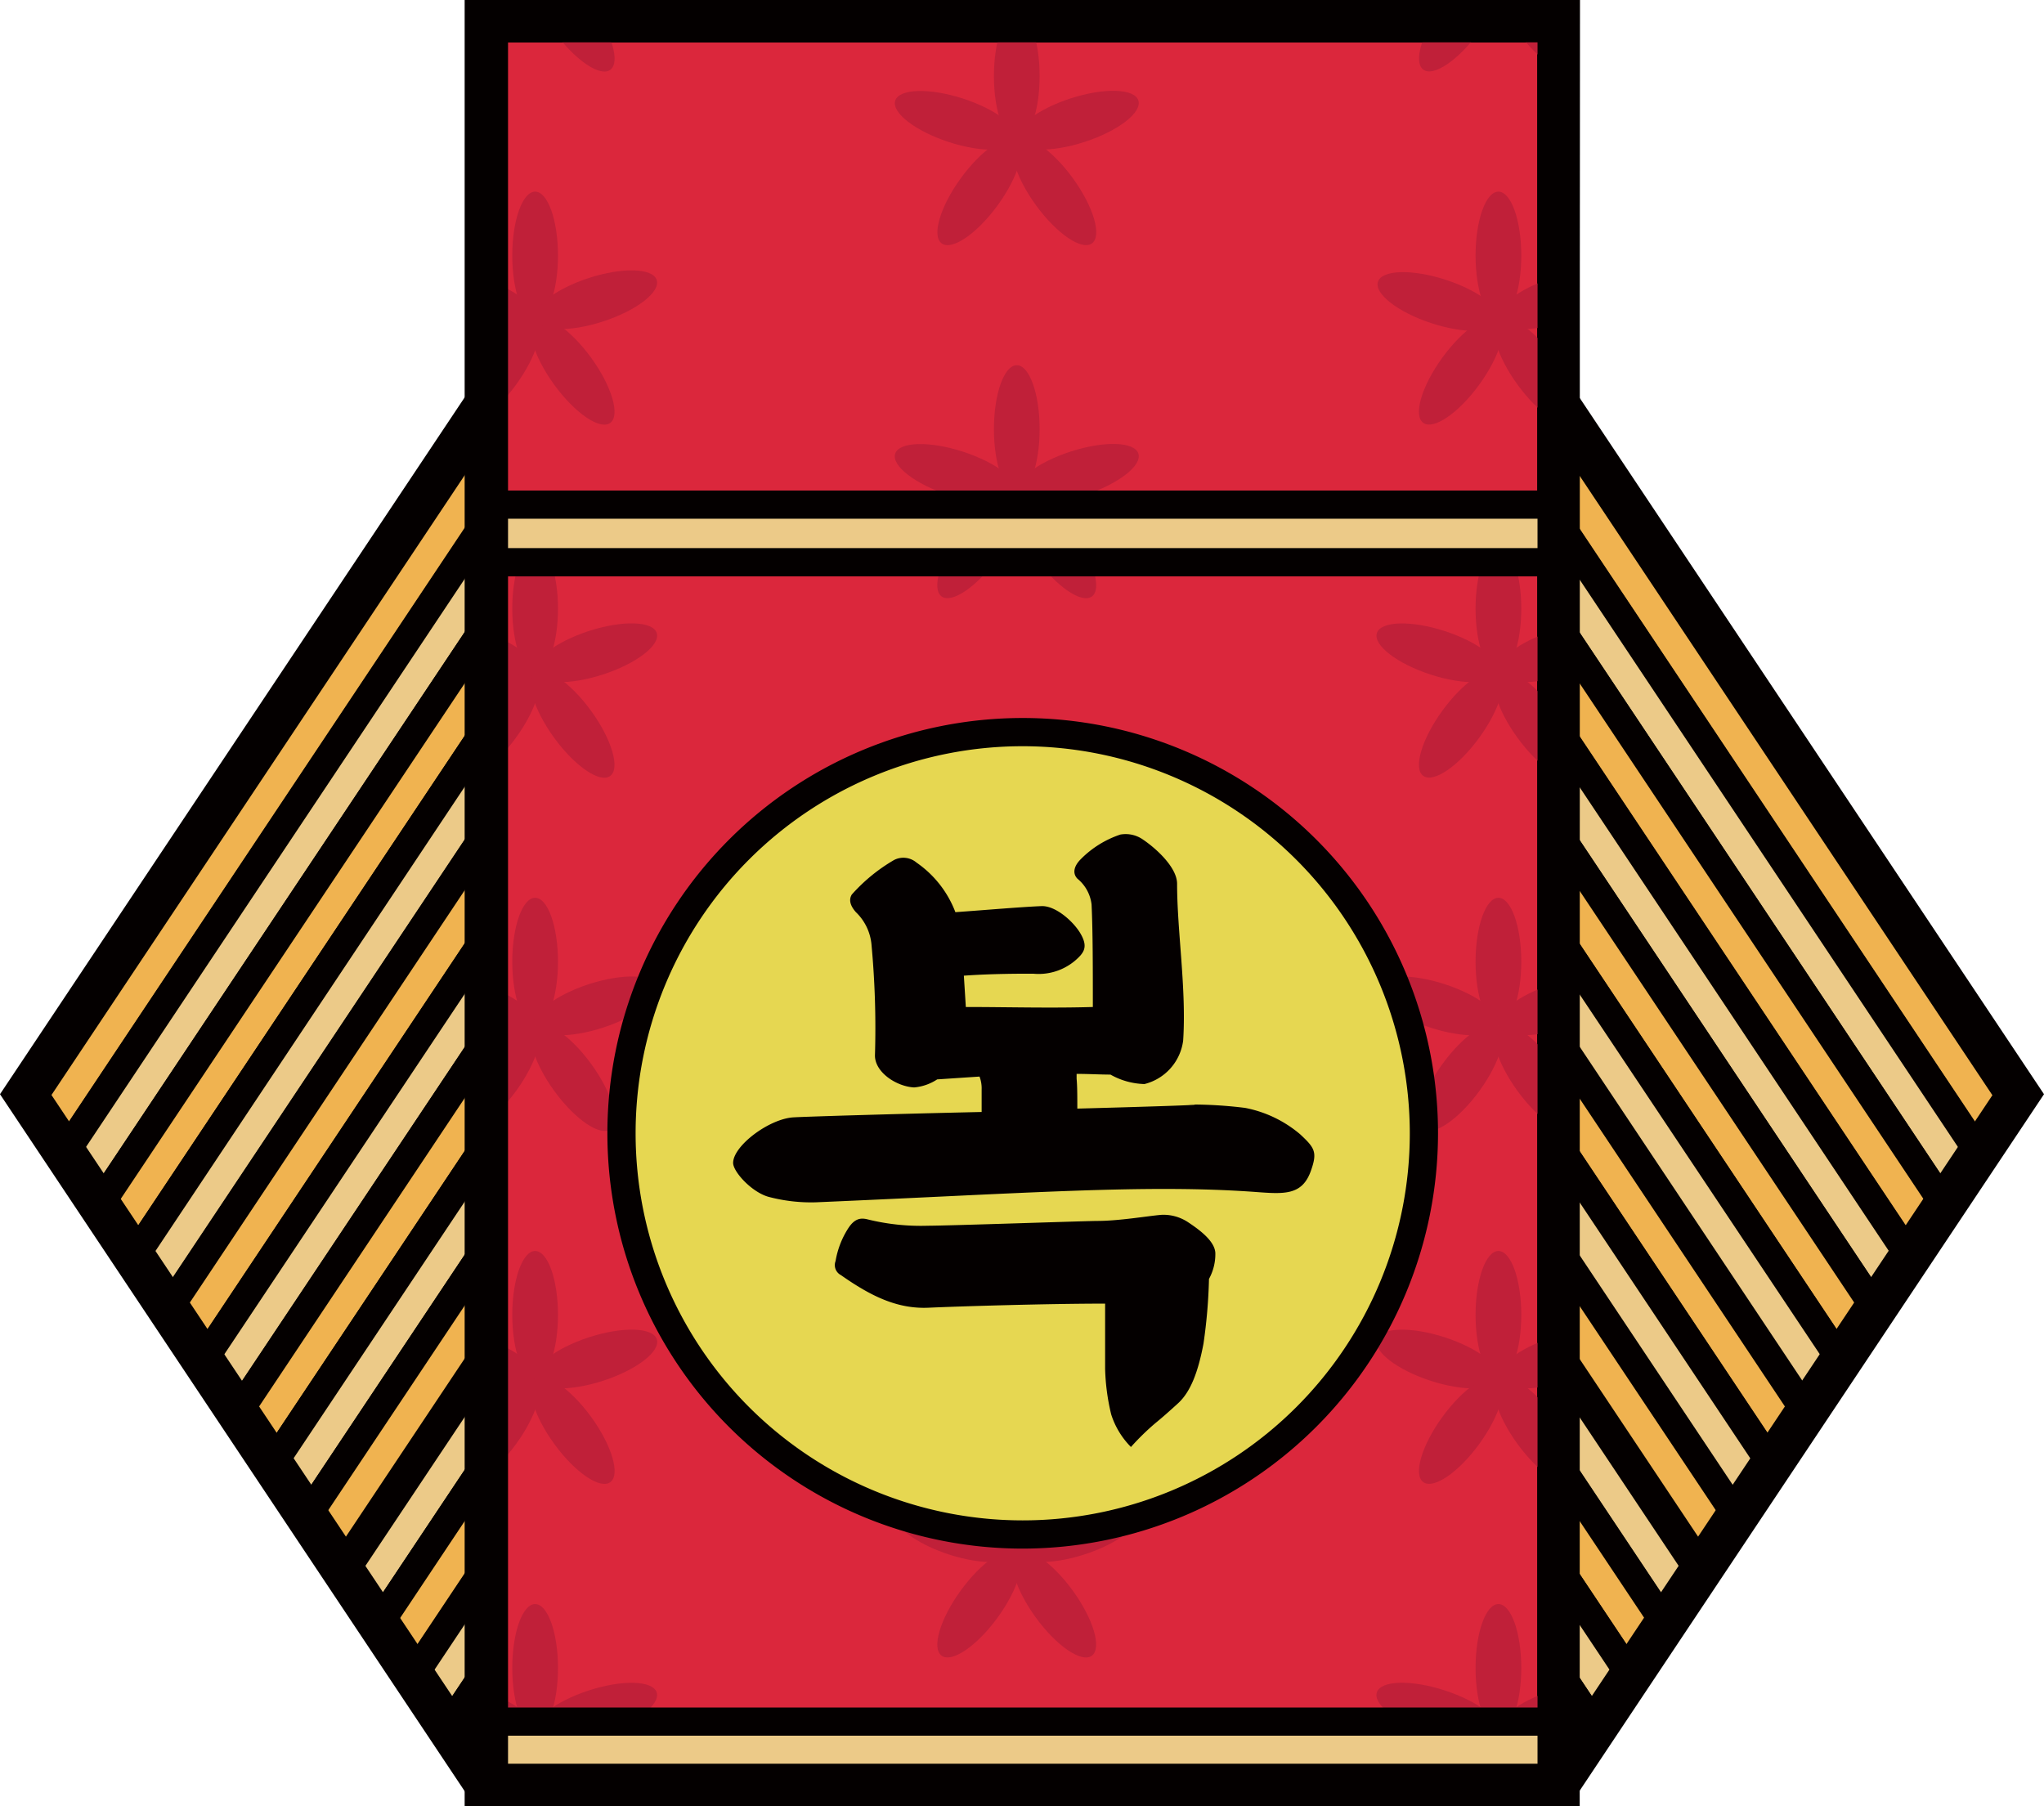 <svg id="레이어_1" data-name="레이어 1" xmlns="http://www.w3.org/2000/svg" xmlns:xlink="http://www.w3.org/1999/xlink" viewBox="0 0 144.84 128"><defs><style>.cls-1{fill:none;}.cls-2{clip-path:url(#clip-path);}.cls-3{fill:#f0b350;}.cls-4{fill:#040000;}.cls-5{fill:#ecca88;}.cls-6{fill:#db273c;}.cls-7{clip-path:url(#clip-path-2);}.cls-8{fill:#c02039;}.cls-9{fill:#e6d751;}</style><clipPath id="clip-path"><polygon class="cls-1" points="110.39 28.59 34.44 28.59 1.8 77.54 34.44 126.5 110.39 126.5 143.04 77.54 110.39 28.59"/></clipPath><clipPath id="clip-path-2"><rect class="cls-1" x="34.1" y="1.31" width="75.95" height="125"/></clipPath></defs><g class="cls-2"><rect class="cls-3" x="-43.8" y="68.14" width="107.29" height="4.08" transform="translate(-54.01 39.44) rotate(-56.31)"/><path class="cls-4" d="M-17.94,117.33-23,114,37.63,23l5,3.37Zm-2.29-3.92,1.73,1.15L39.91,27,38.18,25.8Z"/><rect class="cls-5" x="-40.41" y="70.4" width="107.29" height="4.08" transform="matrix(0.55, -0.83, 0.83, 0.55, -54.38, 43.27)"/><path class="cls-4" d="M-14.55,119.6l-5.06-3.38L41,25.29l5.06,3.37Zm-2.28-3.93,1.73,1.15,58.41-87.6-1.74-1.16Z"/><rect class="cls-3" x="-37.02" y="72.67" width="107.29" height="4.08" transform="translate(-54.75 47.1) rotate(-56.31)"/><path class="cls-4" d="M-11.15,121.86l-5.06-3.37L44.42,27.55l5,3.38Zm-2.29-3.93,1.73,1.16L46.7,31.48,45,30.33Z"/><rect class="cls-5" x="-33.62" y="74.93" width="107.29" height="4.08" transform="matrix(0.55, -0.83, 0.83, 0.55, -55.12, 50.93)"/><path class="cls-4" d="M-7.76,124.12l-5.06-3.37L47.81,29.82l5.06,3.37ZM-10,120.2l1.73,1.15L50.1,33.74l-1.74-1.15Z"/><rect class="cls-3" x="-30.23" y="77.19" width="107.29" height="4.08" transform="translate(-55.5 54.77) rotate(-56.31)"/><path class="cls-4" d="M-4.36,126.39-9.42,123,51.2,32.08l5.06,3.37Zm-2.29-3.93,1.73,1.15L53.49,36l-1.73-1.16Z"/><rect class="cls-5" x="-26.83" y="79.46" width="107.29" height="4.08" transform="translate(-55.87 58.6) rotate(-56.31)"/><path class="cls-4" d="M-1,128.65-6,125.28,54.6,34.34l5.06,3.38Zm-2.28-3.93,1.73,1.16L56.89,38.27l-1.74-1.15Z"/><rect class="cls-3" x="-23.44" y="81.72" width="107.29" height="4.08" transform="translate(-56.24 62.43) rotate(-56.31)"/><path class="cls-4" d="M2.43,130.91l-5.06-3.37L58,36.61,63.05,40ZM.14,127l1.73,1.15L60.28,40.53l-1.73-1.15Z"/><rect class="cls-5" x="-20.04" y="83.98" width="107.29" height="4.08" transform="translate(-56.61 66.26) rotate(-56.31)"/><path class="cls-4" d="M5.82,133.18.76,129.8,61.39,38.87l5.06,3.37Zm-2.29-3.93,1.74,1.15,58.4-87.6-1.73-1.16Z"/><rect class="cls-3" x="-16.65" y="86.25" width="107.29" height="4.08" transform="matrix(0.55, -0.83, 0.83, 0.55, -56.98, 70.1)"/><path class="cls-4" d="M9.22,135.44l-5.06-3.37L64.78,41.13l5.06,3.38Zm-2.29-3.93,1.73,1.16L67.07,45.06l-1.73-1.15Z"/><rect class="cls-5" x="-13.01" y="88.67" width="107.29" height="4.08" transform="translate(-57.38 74.2) rotate(-56.31)"/><path class="cls-4" d="M12.85,137.87l-5.06-3.38L68.42,43.56l5.06,3.37Zm-2.28-3.93,1.73,1.15,58.41-87.6L69,46.33Z"/><rect class="cls-3" x="-9.61" y="90.94" width="107.29" height="4.08" transform="translate(-57.75 78.04) rotate(-56.31)"/><path class="cls-4" d="M16.25,140.13l-5.06-3.37L71.82,45.82l5.06,3.38ZM14,136.2l1.73,1.16L74.1,49.75,72.37,48.6Z"/><rect class="cls-5" x="-6.22" y="93.2" width="107.29" height="4.08" transform="translate(-58.12 81.87) rotate(-56.31)"/><path class="cls-4" d="M19.64,142.39,14.58,139,75.21,48.09l5.06,3.37Zm-2.28-3.92,1.73,1.15L77.5,52l-1.73-1.15Z"/><rect class="cls-3" x="-2.82" y="95.46" width="107.29" height="4.08" transform="translate(-58.5 85.7) rotate(-56.31)"/><path class="cls-4" d="M23,144.66,18,141.28,78.61,50.35l5.06,3.37Zm-2.29-3.93,1.73,1.15,58.41-87.6-1.73-1.16Z"/><rect class="cls-5" x="0.57" y="97.73" width="107.29" height="4.08" transform="matrix(0.55, -0.83, 0.83, 0.55, -58.87, 89.53)"/><path class="cls-4" d="M26.43,146.92l-5.06-3.37L82,52.61,87.06,56ZM24.15,143l1.73,1.16L84.29,56.54l-1.73-1.15Z"/><rect class="cls-3" x="3.97" y="99.99" width="107.29" height="4.08" transform="translate(-59.24 93.36) rotate(-56.31)"/><path class="cls-4" d="M29.83,149.18l-5.06-3.37L85.4,54.88l5.06,3.37Zm-2.29-3.92,1.73,1.15,58.41-87.6L86,57.65Z"/><rect class="cls-5" x="7.36" y="102.25" width="107.29" height="4.08" transform="translate(-59.61 97.2) rotate(-56.31)"/><path class="cls-4" d="M33.22,151.45l-5.06-3.38L88.79,57.14l5.06,3.37Zm-2.28-3.93,1.73,1.15,58.41-87.6-1.73-1.16Z"/><rect class="cls-3" x="10.76" y="104.52" width="107.29" height="4.08" transform="translate(-59.98 101.03) rotate(-56.31)"/><path class="cls-4" d="M36.62,153.71l-5.06-3.37L92.19,59.4l5.06,3.38Zm-2.29-3.93,1.73,1.16L94.47,63.33l-1.73-1.15Z"/><rect class="cls-3" x="81.35" y="68.14" width="107.29" height="4.08" transform="translate(151.49 221.43) rotate(-123.69)"/><path class="cls-4" d="M162.78,117.33,102.15,26.4,107.21,23,167.84,114ZM104.93,27l58.41,87.61,1.73-1.15L106.66,25.8Z"/><rect class="cls-5" x="77.96" y="70.4" width="107.29" height="4.08" transform="translate(144.33 222.13) rotate(-123.69)"/><path class="cls-4" d="M159.39,119.6,98.76,28.66l5.06-3.37,60.63,90.93ZM101.53,29.22l58.41,87.6,1.73-1.15L103.26,28.06Z"/><rect class="cls-3" x="74.56" y="72.67" width="107.29" height="4.08" transform="translate(137.17 222.82) rotate(-123.69)"/><path class="cls-4" d="M156,121.86,95.36,30.93l5.06-3.38,60.63,90.94ZM98.14,31.48l58.41,87.61,1.73-1.16L99.87,30.33Z"/><rect class="cls-5" x="71.17" y="74.93" width="107.29" height="4.08" transform="translate(130.01 223.52) rotate(-123.69)"/><path class="cls-4" d="M152.6,124.12,92,33.19,97,29.82l60.63,90.93ZM94.74,33.74l58.41,87.61,1.73-1.15L96.47,32.59Z"/><rect class="cls-3" x="67.77" y="77.19" width="107.29" height="4.08" transform="translate(122.85 224.21) rotate(-123.69)"/><path class="cls-4" d="M149.2,126.39,88.57,35.45l5.06-3.37L154.26,123ZM91.35,36l58.41,87.6,1.73-1.15L93.08,34.85Z"/><rect class="cls-5" x="64.38" y="79.46" width="107.29" height="4.08" transform="translate(115.69 224.91) rotate(-123.69)"/><path class="cls-4" d="M145.81,128.65,85.18,37.72l5.06-3.38,60.63,90.94ZM88,38.27l58.41,87.61,1.73-1.16L89.68,37.12Z"/><rect class="cls-3" x="60.98" y="81.72" width="107.29" height="4.08" transform="translate(108.53 225.6) rotate(-123.69)"/><path class="cls-4" d="M142.41,130.91,81.79,40l5-3.37,60.63,90.93ZM84.56,40.53,143,128.14,144.7,127,86.29,39.38Z"/><rect class="cls-5" x="57.59" y="83.98" width="107.29" height="4.08" transform="translate(101.37 226.29) rotate(-123.69)"/><path class="cls-4" d="M139,133.18,78.39,42.24l5.06-3.37,60.63,90.93ZM81.16,42.8l58.41,87.6,1.73-1.15L82.89,41.64Z"/><rect class="cls-3" x="54.19" y="86.25" width="107.29" height="4.08" transform="translate(94.2 226.99) rotate(-123.69)"/><path class="cls-4" d="M135.62,135.44,75,44.51l5-3.38,60.63,90.94ZM77.77,45.06l58.41,87.61,1.73-1.16L79.5,43.91Z"/><rect class="cls-5" x="50.56" y="88.67" width="107.29" height="4.08" transform="translate(86.53 227.73) rotate(-123.69)"/><path class="cls-4" d="M132,137.87,71.36,46.93l5.06-3.37L137,134.49ZM74.13,47.49l58.41,87.6,1.73-1.15L75.86,46.33Z"/><rect class="cls-3" x="47.16" y="90.94" width="107.29" height="4.08" transform="translate(79.37 228.43) rotate(-123.69)"/><path class="cls-4" d="M128.59,140.13,68,49.2,73,45.82l60.63,90.94ZM70.74,49.75l58.41,87.61,1.73-1.16L72.47,48.6Z"/><rect class="cls-5" x="43.77" y="93.2" width="107.29" height="4.08" transform="matrix(-0.55, -0.83, 0.83, -0.55, 72.21, 229.12)"/><path class="cls-4" d="M125.2,142.39,64.57,51.46l5.06-3.37L130.25,139ZM67.34,52l58.41,87.61,1.73-1.15L69.07,50.86Z"/><rect class="cls-3" x="40.37" y="95.46" width="107.29" height="4.08" transform="translate(65.05 229.82) rotate(-123.69)"/><path class="cls-4" d="M121.8,144.66,61.17,53.72l5.06-3.37,60.63,90.93ZM64,54.28l58.41,87.6,1.73-1.15L65.68,53.12Z"/><rect class="cls-5" x="36.98" y="97.73" width="107.29" height="4.08" transform="translate(57.88 230.51) rotate(-123.69)"/><path class="cls-4" d="M118.41,146.92,57.78,56l5.06-3.38,60.62,90.94ZM60.55,56.54,119,144.15l1.73-1.16L62.28,55.39Z"/><rect class="cls-3" x="33.58" y="99.99" width="107.29" height="4.08" transform="translate(50.72 231.21) rotate(-123.69)"/><path class="cls-4" d="M115,149.18,54.38,58.25l5.06-3.37,60.63,90.93ZM57.16,58.81l58.41,87.6,1.73-1.15L58.89,57.65Z"/><rect class="cls-5" x="30.19" y="102.25" width="107.29" height="4.08" transform="translate(43.56 231.9) rotate(-123.69)"/><path class="cls-4" d="M111.62,151.45,51,60.51l5.06-3.37,60.63,90.93ZM53.76,61.07l58.41,87.6,1.73-1.15L55.49,59.91Z"/><rect class="cls-3" x="26.79" y="104.52" width="107.29" height="4.08" transform="translate(36.4 232.59) rotate(-123.69)"/><path class="cls-4" d="M108.22,153.71,47.59,62.78l5.06-3.38,60.63,90.94ZM50.37,63.33l58.41,87.61,1.73-1.16L52.1,62.18Z"/></g><path class="cls-4" d="M111.2,128H33.64L0,77.54,33.64,27.09H111.2l33.64,50.45Zm-75.95-3h74.34l31.64-47.46L109.59,30.09H35.25L3.61,77.54Z"/><rect class="cls-6" x="34.44" y="1.5" width="75.95" height="125"/><path class="cls-4" d="M111.89,128H32.94V0h79Zm-75.95-3h73V3H35.94Z"/><path class="cls-4" d="M111.89,128H32.94V0h79Zm-75.95-3h73V3H35.94Z"/><g class="cls-7"><ellipse class="cls-8" cx="35.26" cy="1.28" rx="4.53" ry="1.62" transform="translate(13.5 29.05) rotate(-54)"/><ellipse class="cls-8" cx="40.58" cy="1.28" rx="1.62" ry="4.53" transform="translate(7 24.1) rotate(-36)"/><ellipse class="cls-8" cx="103.52" cy="1.28" rx="4.53" ry="1.62" transform="translate(41.64 84.27) rotate(-54)"/><ellipse class="cls-8" cx="108.84" cy="1.28" rx="1.62" ry="4.53" transform="translate(20.04 64.22) rotate(-36)"/><ellipse class="cls-8" cx="72.05" cy="5.39" rx="1.62" ry="4.53"/><ellipse class="cls-8" cx="67.74" cy="8.52" rx="1.62" ry="4.53" transform="translate(38.71 70.32) rotate(-72)"/><ellipse class="cls-8" cx="69.39" cy="13.58" rx="4.53" ry="1.62" transform="translate(17.62 61.74) rotate(-54)"/><ellipse class="cls-8" cx="74.71" cy="13.58" rx="1.62" ry="4.53" transform="translate(6.29 46.51) rotate(-36)"/><ellipse class="cls-8" cx="76.36" cy="8.52" rx="4.53" ry="1.62" transform="translate(1.1 24.01) rotate(-18)"/><ellipse class="cls-8" cx="37.92" cy="18.11" rx="1.62" ry="4.53"/><ellipse class="cls-8" cx="33.62" cy="21.24" rx="1.62" ry="4.53" transform="translate(3.03 46.65) rotate(-72)"/><ellipse class="cls-8" cx="35.26" cy="26.3" rx="4.53" ry="1.62" transform="translate(-6.74 39.37) rotate(-54)"/><ellipse class="cls-8" cx="40.58" cy="26.3" rx="1.62" ry="4.53" transform="translate(-7.71 28.88) rotate(-36)"/><ellipse class="cls-8" cx="42.23" cy="21.24" rx="4.53" ry="1.62" transform="translate(-4.5 14.09) rotate(-18)"/><ellipse class="cls-8" cx="106.18" cy="18.11" rx="1.62" ry="4.53"/><ellipse class="cls-8" cx="101.87" cy="21.24" rx="1.62" ry="4.53" transform="matrix(0.31, -0.95, 0.95, 0.31, 50.19, 111.56)"/><ellipse class="cls-8" cx="103.52" cy="26.3" rx="4.53" ry="1.62" transform="translate(21.39 94.59) rotate(-54)"/><ellipse class="cls-8" cx="108.84" cy="26.3" rx="1.62" ry="4.53" transform="translate(5.33 69) rotate(-36)"/><ellipse class="cls-8" cx="110.49" cy="21.24" rx="4.53" ry="1.62" transform="translate(-1.16 35.18) rotate(-18)"/><ellipse class="cls-8" cx="72.05" cy="30.41" rx="1.62" ry="4.53"/><ellipse class="cls-8" cx="67.74" cy="33.54" rx="1.62" ry="4.53" transform="translate(14.91 87.61) rotate(-72)"/><ellipse class="cls-8" cx="69.39" cy="38.6" rx="4.53" ry="1.62" transform="translate(-2.63 72.05) rotate(-54)"/><ellipse class="cls-8" cx="74.71" cy="38.6" rx="1.62" ry="4.53" transform="translate(-8.42 51.29) rotate(-36)"/><ellipse class="cls-8" cx="76.36" cy="33.54" rx="4.53" ry="1.62" transform="translate(-6.63 25.24) rotate(-18)"/><ellipse class="cls-8" cx="37.92" cy="43.13" rx="1.62" ry="4.53"/><ellipse class="cls-8" cx="33.62" cy="46.26" rx="1.62" ry="4.53" transform="translate(-20.77 63.94) rotate(-72)"/><ellipse class="cls-8" cx="35.26" cy="51.32" rx="4.53" ry="1.62" transform="translate(-26.99 49.68) rotate(-54)"/><ellipse class="cls-8" cx="40.58" cy="51.32" rx="1.62" ry="4.53" transform="translate(-22.42 33.66) rotate(-36)"/><ellipse class="cls-8" cx="42.23" cy="46.26" rx="4.53" ry="1.62" transform="translate(-12.23 15.31) rotate(-18)"/><ellipse class="cls-8" cx="106.18" cy="43.13" rx="1.62" ry="4.53"/><ellipse class="cls-8" cx="101.87" cy="46.26" rx="1.62" ry="4.53" transform="translate(26.4 128.85) rotate(-72)"/><ellipse class="cls-8" cx="103.52" cy="51.32" rx="4.53" ry="1.62" transform="translate(1.15 104.9) rotate(-54)"/><ellipse class="cls-8" cx="108.84" cy="51.32" rx="1.62" ry="4.53" transform="translate(-9.38 73.78) rotate(-36)"/><ellipse class="cls-8" cx="110.49" cy="46.26" rx="4.53" ry="1.62" transform="translate(-8.89 36.41) rotate(-18)"/><ellipse class="cls-8" cx="72.05" cy="55.43" rx="1.62" ry="4.53"/><ellipse class="cls-8" cx="67.74" cy="58.56" rx="1.62" ry="4.53" transform="translate(-8.89 104.9) rotate(-72)"/><ellipse class="cls-8" cx="69.39" cy="63.63" rx="4.53" ry="1.62" transform="translate(-22.87 82.37) rotate(-54)"/><ellipse class="cls-8" cx="74.71" cy="63.63" rx="1.62" ry="4.53" transform="translate(-23.13 56.07) rotate(-36)"/><ellipse class="cls-8" cx="76.36" cy="58.56" rx="4.53" ry="1.62" transform="translate(-14.36 26.46) rotate(-18)"/><ellipse class="cls-8" cx="37.92" cy="68.15" rx="1.62" ry="4.53"/><ellipse class="cls-8" cx="33.62" cy="71.28" rx="1.62" ry="4.53" transform="translate(-44.57 81.23) rotate(-72)"/><ellipse class="cls-8" cx="35.26" cy="76.35" rx="4.53" ry="1.62" transform="translate(-47.23 60) rotate(-54)"/><ellipse class="cls-8" cx="40.58" cy="76.35" rx="1.62" ry="4.53" transform="translate(-37.12 38.44) rotate(-36)"/><ellipse class="cls-8" cx="42.23" cy="71.28" rx="4.53" ry="1.62" transform="translate(-19.96 16.54) rotate(-18)"/><ellipse class="cls-8" cx="106.18" cy="68.15" rx="1.62" ry="4.53"/><ellipse class="cls-8" cx="101.87" cy="71.28" rx="1.62" ry="4.53" transform="translate(2.6 146.14) rotate(-72)"/><ellipse class="cls-8" cx="103.52" cy="76.35" rx="4.53" ry="1.62" transform="translate(-19.09 115.22) rotate(-54)"/><ellipse class="cls-8" cx="108.84" cy="76.35" rx="1.62" ry="4.53" transform="translate(-24.09 78.56) rotate(-36)"/><ellipse class="cls-8" cx="110.49" cy="71.28" rx="4.53" ry="1.62" transform="translate(-16.62 37.63) rotate(-18)"/><ellipse class="cls-8" cx="72.05" cy="80.46" rx="1.62" ry="4.53"/><ellipse class="cls-8" cx="67.74" cy="83.59" rx="1.62" ry="4.53" transform="translate(-32.68 122.19) rotate(-72)"/><ellipse class="cls-8" cx="69.39" cy="88.65" rx="4.53" ry="1.62" transform="translate(-43.11 92.68) rotate(-54)"/><ellipse class="cls-8" cx="74.71" cy="88.65" rx="1.62" ry="4.53" transform="translate(-37.84 60.85) rotate(-36)"/><ellipse class="cls-8" cx="76.36" cy="83.59" rx="4.53" ry="1.62" transform="translate(-22.09 27.69) rotate(-18)"/><ellipse class="cls-8" cx="37.92" cy="93.18" rx="1.62" ry="4.53"/><ellipse class="cls-8" cx="33.62" cy="96.31" rx="1.62" ry="4.53" transform="translate(-68.36 98.52) rotate(-72)"/><ellipse class="cls-8" cx="35.26" cy="101.37" rx="4.53" ry="1.62" transform="translate(-67.47 70.31) rotate(-54)"/><ellipse class="cls-8" cx="40.58" cy="101.37" rx="1.62" ry="4.53" transform="translate(-51.83 43.21) rotate(-36)"/><ellipse class="cls-8" cx="42.23" cy="96.31" rx="4.53" ry="1.62" transform="translate(-27.69 17.76) rotate(-18)"/><ellipse class="cls-8" cx="106.18" cy="93.18" rx="1.62" ry="4.53"/><ellipse class="cls-8" cx="101.87" cy="96.31" rx="1.62" ry="4.53" transform="translate(-21.2 163.43) rotate(-72)"/><ellipse class="cls-8" cx="103.52" cy="101.37" rx="4.53" ry="1.62" transform="translate(-39.34 125.53) rotate(-54)"/><ellipse class="cls-8" cx="108.84" cy="101.37" rx="1.62" ry="4.53" transform="translate(-38.8 83.33) rotate(-36)"/><ellipse class="cls-8" cx="110.49" cy="96.31" rx="4.53" ry="1.62" transform="translate(-24.35 38.86) rotate(-18)"/><ellipse class="cls-8" cx="72.05" cy="105.48" rx="1.62" ry="4.53"/><ellipse class="cls-8" cx="67.74" cy="108.61" rx="1.62" ry="4.53" transform="translate(-56.48 139.48) rotate(-72)"/><ellipse class="cls-8" cx="69.39" cy="113.67" rx="4.53" ry="1.62" transform="translate(-63.36 102.99) rotate(-54)"/><ellipse class="cls-8" cx="74.71" cy="113.67" rx="1.62" ry="4.53" transform="translate(-52.55 65.62) rotate(-36)"/><ellipse class="cls-8" cx="76.36" cy="108.61" rx="4.53" ry="1.62" transform="translate(-29.82 28.91) rotate(-18)"/><ellipse class="cls-8" cx="37.92" cy="118.2" rx="1.62" ry="4.53"/><ellipse class="cls-8" cx="33.62" cy="121.33" rx="1.62" ry="4.53" transform="translate(-92.16 115.81) rotate(-72)"/><ellipse class="cls-8" cx="35.26" cy="126.39" rx="4.53" ry="1.62" transform="translate(-87.72 80.63) rotate(-54)"/><ellipse class="cls-8" cx="40.58" cy="126.39" rx="1.62" ry="4.53" transform="translate(-66.54 47.99) rotate(-36)"/><ellipse class="cls-8" cx="42.23" cy="121.33" rx="4.53" ry="1.62" transform="translate(-35.43 18.99) rotate(-18)"/><ellipse class="cls-8" cx="106.18" cy="118.2" rx="1.62" ry="4.53"/><ellipse class="cls-8" cx="101.87" cy="121.33" rx="1.62" ry="4.53" transform="translate(-45 180.72) rotate(-72)"/><ellipse class="cls-8" cx="103.52" cy="126.39" rx="4.53" ry="1.62" transform="translate(-59.58 135.85) rotate(-54)"/><ellipse class="cls-8" cx="108.84" cy="126.39" rx="1.62" ry="4.53" transform="translate(-53.5 88.11) rotate(-36)"/><ellipse class="cls-8" cx="110.49" cy="121.33" rx="4.53" ry="1.62" transform="translate(-32.08 40.08) rotate(-18)"/><ellipse class="cls-8" cx="72.05" cy="130.5" rx="1.62" ry="4.53"/></g><rect class="cls-5" x="34.91" y="121.95" width="75.11" height="4.08"/><path class="cls-4" d="M111,127H33.91V121H111Zm-75.11-2H109V123H35.91Z"/><rect class="cls-5" x="34.91" y="35.76" width="75.11" height="4.08"/><path class="cls-4" d="M111,40.84H33.91V34.76H111Zm-75.11-2H109V36.76H35.91Z"/><path class="cls-4" d="M111.94,128H33V0h78.95ZM36,125h72.95V3H36Z"/><circle class="cls-9" cx="72.47" cy="80.31" r="28.43"/><path class="cls-4" d="M72.47,109.74A29.43,29.43,0,1,1,101.9,80.31,29.46,29.46,0,0,1,72.47,109.74Zm0-56.86A27.43,27.43,0,1,0,99.9,80.31,27.46,27.46,0,0,0,72.47,52.88Z"/><path class="cls-4" d="M92.88,83C92.26,84.71,91,84.62,89,84.47c-7.8-.57-16.41.1-31.18.73a11.76,11.76,0,0,1-3.37-.39c-1.2-.34-2.5-1.78-2.5-2.4,0-1.21,2.55-3.13,4.28-3.23.82-.05,7-.24,13.33-.38V77.21a2.35,2.35,0,0,0-.15-.92l-3,.2a3.53,3.53,0,0,1-1.63.57C63.54,77,62,76,62,74.8A63.67,63.67,0,0,0,61.76,67a3.63,3.63,0,0,0-1.11-2.36c-.38-.43-.53-.86-.29-1.25a12.21,12.21,0,0,1,3-2.45,1.44,1.44,0,0,1,1.59.19,7.51,7.51,0,0,1,2.75,3.51c2-.14,4.76-.38,6.15-.43,1,0,2.22,1.11,2.7,1.92s.33,1.21,0,1.59A4,4,0,0,1,73.21,69c-1,0-2.94,0-4.91.14l.14,2.22c2.89,0,6,.09,9,0,0-2.69,0-5.39-.09-7.26a2.77,2.77,0,0,0-1-1.83c-.38-.39-.24-.92.25-1.4a7.09,7.09,0,0,1,2.79-1.73A2.14,2.14,0,0,1,81,59.5c1,.68,2.41,2,2.41,3.13,0,3.37.67,7.46.43,11.11a3.66,3.66,0,0,1-2.74,3.08,5.14,5.14,0,0,1-2.41-.67c-.72,0-1.54-.05-2.4-.05v.34c.05.53.05,1.3.05,2.12,5.63-.15,9.76-.29,7.89-.29a31,31,0,0,1,4,.24,8.51,8.51,0,0,1,3.9,1.87C93.17,81.35,93.37,81.64,92.88,83Zm-7.21,7.65a37.6,37.6,0,0,1-.39,4.57c-.38,2-.91,3.42-1.82,4.24-.58.53-1.11,1-1.59,1.39a17.51,17.51,0,0,0-1.73,1.69,5.75,5.75,0,0,1-1.4-2.31A15.32,15.32,0,0,1,78.31,97c0-1.11,0-2.89,0-4.62-4.09,0-10.3.19-12.51.29s-4.09-.82-6.21-2.31a.8.8,0,0,1-.38-1,6.18,6.18,0,0,1,.86-2.26c.48-.77.92-.82,1.45-.68a15.71,15.71,0,0,0,4.23.44c1.4,0,11.35-.34,12-.34,1.54,0,3.51-.34,4.52-.43a3.14,3.14,0,0,1,1.93.53c.86.57,1.87,1.34,1.92,2.16A3.65,3.65,0,0,1,85.67,90.63Z"/></svg>